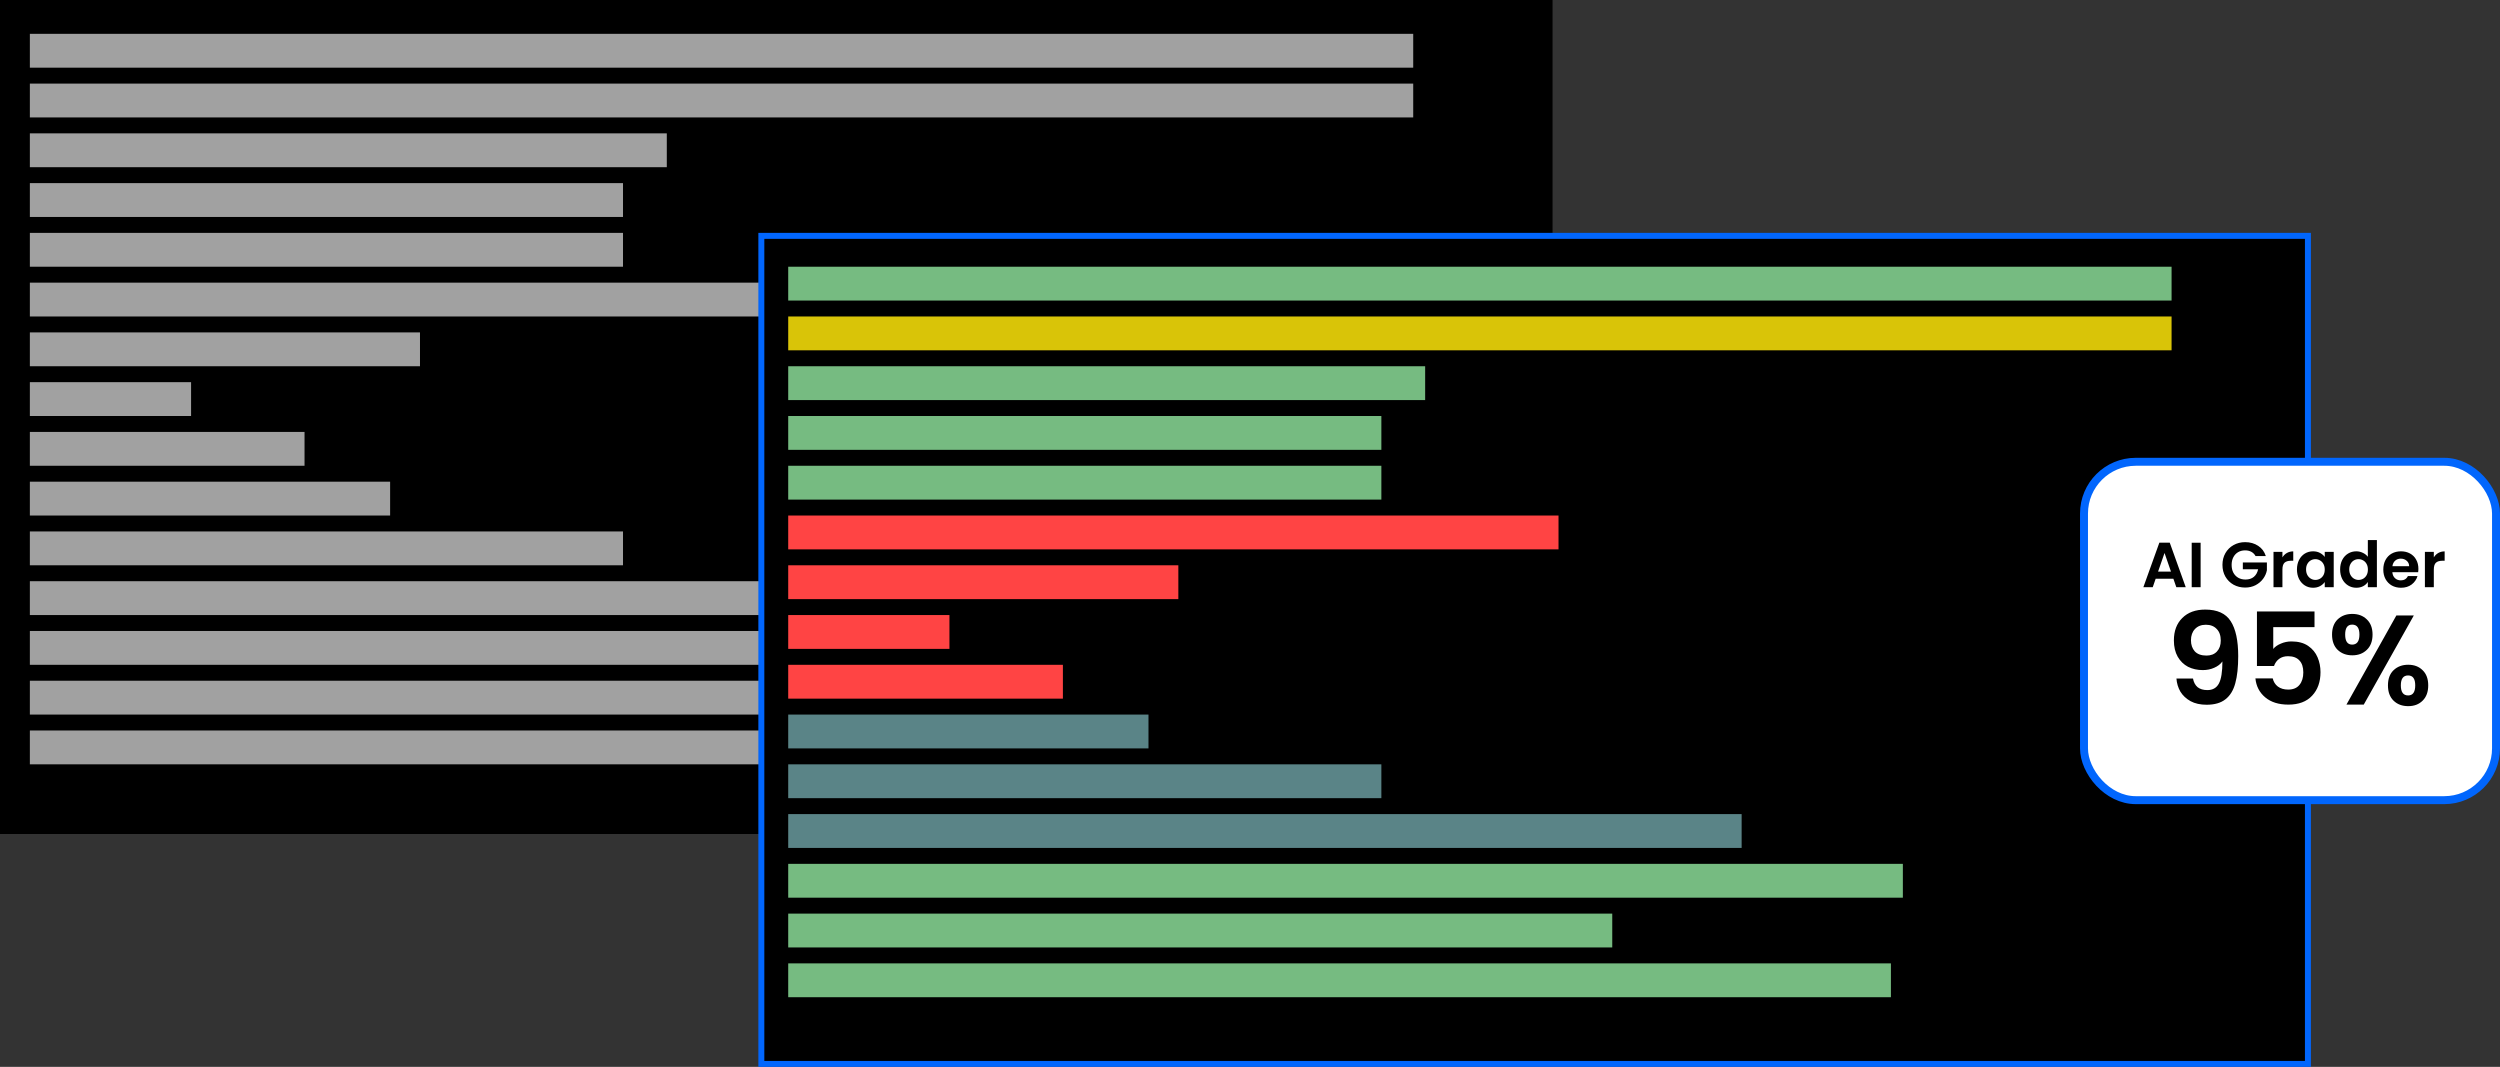 <svg width="1256" height="536" viewBox="0 0 1256 536" fill="none" xmlns="http://www.w3.org/2000/svg">
<rect x="0" y="0" width="1256" height="536" fill="#333333" stroke="none"/>
<rect width="780" height="419" fill="black"/>
<rect x="15" y="17" width="695" height="17" fill="#A1A1A1"/>
<rect x="15" y="42" width="695" height="17" fill="#A1A1A1"/>
<rect x="15" y="67" width="320" height="17" fill="#A1A1A1"/>
<rect x="15" y="92" width="298" height="17" fill="#A1A1A1"/>
<rect x="15" y="117" width="298" height="17" fill="#A1A1A1"/>
<rect x="15" y="142" width="387" height="17" fill="#A1A1A1"/>
<rect x="15" y="167" width="196" height="17" fill="#A1A1A1"/>
<rect x="15" y="192" width="81" height="17" fill="#A1A1A1"/>
<rect x="15" y="217" width="138" height="17" fill="#A1A1A1"/>
<rect x="15" y="242" width="181" height="17" fill="#A1A1A1"/>
<rect x="15" y="267" width="298" height="17" fill="#A1A1A1"/>
<rect x="15" y="292" width="479" height="17" fill="#A1A1A1"/>
<rect x="15" y="317" width="560" height="17" fill="#A1A1A1"/>
<rect x="15" y="342" width="414" height="17" fill="#A1A1A1"/>
<rect x="15" y="367" width="554" height="17" fill="#A1A1A1"/>
<rect x="382.5" y="118.5" width="777" height="416" fill="black" stroke="#0166FD" stroke-width="3"/>
<rect x="396" y="134" width="695" height="17" fill="#76BB81"/>
<rect x="396" y="159" width="695" height="17" fill="#D9C408"/>
<rect x="396" y="184" width="320" height="17" fill="#76BB81"/>
<rect x="396" y="209" width="298" height="17" fill="#76BB81"/>
<rect x="396" y="234" width="298" height="17" fill="#76BB81"/>
<rect x="396" y="259" width="387" height="17" fill="#FF4444"/>
<rect x="396" y="284" width="196" height="17" fill="#FF4444"/>
<rect x="396" y="309" width="81" height="17" fill="#FF4444"/>
<rect x="396" y="334" width="138" height="17" fill="#FF4444"/>
<rect x="396" y="359" width="181" height="17" fill="#5A8487"/>
<rect x="396" y="384" width="298" height="17" fill="#5A8487"/>
<rect x="396" y="409" width="479" height="17" fill="#5A8487"/>
<rect x="396" y="434" width="560" height="17" fill="#76BB81"/>
<rect x="396" y="459" width="414" height="17" fill="#76BB81"/>
<rect x="396" y="484" width="554" height="17" fill="#76BB81"/>
<rect x="1047" y="232" width="207" height="170" rx="26" fill="white" stroke="#0166FD" stroke-width="4"/>
<path d="M1101.76 340.88C1102.1 342.757 1102.87 344.208 1104.06 345.232C1105.3 346.213 1106.94 346.704 1108.99 346.704C1111.64 346.704 1113.56 345.616 1114.75 343.44C1115.95 341.221 1116.54 337.509 1116.54 332.304C1115.56 333.669 1114.18 334.736 1112.38 335.504C1110.63 336.272 1108.74 336.656 1106.69 336.656C1103.96 336.656 1101.48 336.101 1099.26 334.992C1097.09 333.84 1095.36 332.155 1094.08 329.936C1092.8 327.675 1092.16 324.944 1092.16 321.744C1092.16 317.008 1093.57 313.253 1096.38 310.48C1099.2 307.664 1103.04 306.256 1107.9 306.256C1113.96 306.256 1118.23 308.197 1120.7 312.08C1123.22 315.963 1124.48 321.808 1124.48 329.616C1124.48 335.163 1123.99 339.707 1123.01 343.248C1122.07 346.789 1120.43 349.477 1118.08 351.312C1115.78 353.147 1112.62 354.064 1108.61 354.064C1105.45 354.064 1102.76 353.467 1100.54 352.272C1098.33 351.035 1096.62 349.435 1095.42 347.472C1094.27 345.467 1093.61 343.269 1093.44 340.88H1101.76ZM1108.54 329.36C1110.76 329.36 1112.51 328.677 1113.79 327.312C1115.07 325.947 1115.71 324.112 1115.71 321.808C1115.71 319.291 1115.03 317.349 1113.66 315.984C1112.34 314.576 1110.53 313.872 1108.22 313.872C1105.92 313.872 1104.09 314.597 1102.72 316.048C1101.4 317.456 1100.74 319.333 1100.74 321.68C1100.74 323.941 1101.38 325.797 1102.66 327.248C1103.98 328.656 1105.94 329.36 1108.54 329.36ZM1162.81 315.088H1142.08V326.032C1142.97 324.923 1144.25 324.027 1145.92 323.344C1147.58 322.619 1149.35 322.256 1151.23 322.256C1154.64 322.256 1157.44 323.003 1159.61 324.496C1161.79 325.989 1163.37 327.909 1164.35 330.256C1165.33 332.56 1165.82 335.035 1165.82 337.68C1165.82 342.587 1164.41 346.533 1161.6 349.52C1158.83 352.507 1154.86 354 1149.69 354C1144.83 354 1140.95 352.784 1138.05 350.352C1135.15 347.92 1133.5 344.741 1133.12 340.816H1141.82C1142.21 342.523 1143.06 343.888 1144.38 344.912C1145.75 345.936 1147.48 346.448 1149.57 346.448C1152.08 346.448 1153.98 345.659 1155.26 344.08C1156.54 342.501 1157.18 340.411 1157.18 337.808C1157.18 335.163 1156.52 333.157 1155.2 331.792C1153.92 330.384 1152.02 329.68 1149.5 329.68C1147.71 329.68 1146.22 330.128 1145.02 331.024C1143.83 331.92 1142.97 333.115 1142.46 334.608H1133.89V307.216H1162.81V315.088ZM1171.62 318.8C1171.62 315.557 1172.56 313.019 1174.43 311.184C1176.35 309.349 1178.81 308.432 1181.79 308.432C1184.78 308.432 1187.21 309.349 1189.09 311.184C1191.01 313.019 1191.97 315.557 1191.97 318.8C1191.97 322.085 1191.01 324.645 1189.09 326.48C1187.21 328.315 1184.78 329.232 1181.79 329.232C1178.81 329.232 1176.35 328.315 1174.43 326.48C1172.56 324.645 1171.62 322.085 1171.62 318.8ZM1212.71 309.2L1187.55 354H1178.85L1203.94 309.2H1212.71ZM1181.73 313.808C1179.38 313.808 1178.21 315.472 1178.21 318.8C1178.21 322.171 1179.38 323.856 1181.73 323.856C1182.88 323.856 1183.78 323.451 1184.42 322.64C1185.06 321.787 1185.38 320.507 1185.38 318.8C1185.38 315.472 1184.16 313.808 1181.73 313.808ZM1199.71 344.336C1199.71 341.051 1200.65 338.512 1202.53 336.72C1204.45 334.885 1206.9 333.968 1209.89 333.968C1212.88 333.968 1215.29 334.885 1217.12 336.72C1219 338.512 1219.94 341.051 1219.94 344.336C1219.94 347.621 1219 350.181 1217.12 352.016C1215.29 353.851 1212.88 354.768 1209.89 354.768C1206.86 354.768 1204.41 353.851 1202.53 352.016C1200.65 350.181 1199.71 347.621 1199.71 344.336ZM1209.83 339.344C1207.39 339.344 1206.18 341.008 1206.18 344.336C1206.18 347.707 1207.39 349.392 1209.83 349.392C1212.22 349.392 1213.41 347.707 1213.41 344.336C1213.41 341.008 1212.22 339.344 1209.83 339.344Z" fill="black"/>
<path d="M1091.9 290.744H1083.01L1081.54 295H1076.83L1084.86 272.632H1090.08L1098.11 295H1093.38L1091.9 290.744ZM1090.69 287.16L1087.46 277.816L1084.22 287.16H1090.69ZM1105.59 272.664V295H1101.11V272.664H1105.59ZM1133.2 279.384C1132.69 278.445 1131.98 277.731 1131.09 277.24C1130.19 276.749 1129.14 276.504 1127.95 276.504C1126.63 276.504 1125.45 276.803 1124.43 277.4C1123.41 277.997 1122.61 278.851 1122.03 279.96C1121.45 281.069 1121.17 282.349 1121.17 283.8C1121.17 285.293 1121.45 286.595 1122.03 287.704C1122.63 288.813 1123.45 289.667 1124.49 290.264C1125.54 290.861 1126.75 291.16 1128.14 291.16C1129.85 291.16 1131.25 290.712 1132.33 289.816C1133.42 288.899 1134.14 287.629 1134.48 286.008H1126.8V282.584H1138.89V286.488C1138.59 288.045 1137.95 289.485 1136.97 290.808C1135.99 292.131 1134.72 293.197 1133.17 294.008C1131.63 294.797 1129.9 295.192 1127.98 295.192C1125.83 295.192 1123.87 294.712 1122.13 293.752C1120.4 292.771 1119.03 291.416 1118.03 289.688C1117.05 287.96 1116.56 285.997 1116.56 283.8C1116.56 281.603 1117.05 279.64 1118.03 277.912C1119.03 276.163 1120.4 274.808 1122.13 273.848C1123.87 272.867 1125.82 272.376 1127.95 272.376C1130.47 272.376 1132.65 272.995 1134.51 274.232C1136.37 275.448 1137.65 277.165 1138.35 279.384H1133.2ZM1146.69 280.024C1147.26 279.085 1148.01 278.349 1148.93 277.816C1149.87 277.283 1150.93 277.016 1152.13 277.016V281.72H1150.94C1149.54 281.72 1148.47 282.051 1147.74 282.712C1147.04 283.373 1146.69 284.525 1146.69 286.168V295H1142.21V277.272H1146.69V280.024ZM1153.99 286.072C1153.99 284.28 1154.35 282.691 1155.05 281.304C1155.77 279.917 1156.75 278.851 1157.96 278.104C1159.2 277.357 1160.57 276.984 1162.09 276.984C1163.41 276.984 1164.56 277.251 1165.55 277.784C1166.55 278.317 1167.35 278.989 1167.95 279.8V277.272H1172.46V295H1167.95V292.408C1167.37 293.24 1166.57 293.933 1165.55 294.488C1164.54 295.021 1163.38 295.288 1162.06 295.288C1160.56 295.288 1159.2 294.904 1157.96 294.136C1156.75 293.368 1155.77 292.291 1155.05 290.904C1154.35 289.496 1153.99 287.885 1153.99 286.072ZM1167.95 286.136C1167.95 285.048 1167.73 284.12 1167.31 283.352C1166.88 282.563 1166.3 281.965 1165.58 281.56C1164.85 281.133 1164.07 280.92 1163.24 280.92C1162.41 280.92 1161.64 281.123 1160.94 281.528C1160.23 281.933 1159.66 282.531 1159.21 283.32C1158.78 284.088 1158.57 285.005 1158.57 286.072C1158.57 287.139 1158.78 288.077 1159.21 288.888C1159.66 289.677 1160.23 290.285 1160.94 290.712C1161.66 291.139 1162.43 291.352 1163.24 291.352C1164.07 291.352 1164.85 291.149 1165.58 290.744C1166.3 290.317 1166.88 289.72 1167.31 288.952C1167.73 288.163 1167.95 287.224 1167.95 286.136ZM1175.68 286.072C1175.68 284.28 1176.03 282.691 1176.74 281.304C1177.46 279.917 1178.44 278.851 1179.68 278.104C1180.92 277.357 1182.29 276.984 1183.81 276.984C1184.96 276.984 1186.06 277.24 1187.11 277.752C1188.15 278.243 1188.98 278.904 1189.6 279.736V271.32H1194.15V295H1189.6V292.376C1189.05 293.251 1188.27 293.955 1187.27 294.488C1186.26 295.021 1185.1 295.288 1183.78 295.288C1182.28 295.288 1180.92 294.904 1179.68 294.136C1178.44 293.368 1177.46 292.291 1176.74 290.904C1176.03 289.496 1175.68 287.885 1175.68 286.072ZM1189.63 286.136C1189.63 285.048 1189.42 284.12 1188.99 283.352C1188.57 282.563 1187.99 281.965 1187.27 281.56C1186.54 281.133 1185.76 280.92 1184.93 280.92C1184.1 280.92 1183.33 281.123 1182.62 281.528C1181.92 281.933 1181.35 282.531 1180.9 283.32C1180.47 284.088 1180.26 285.005 1180.26 286.072C1180.26 287.139 1180.47 288.077 1180.9 288.888C1181.35 289.677 1181.92 290.285 1182.62 290.712C1183.35 291.139 1184.12 291.352 1184.93 291.352C1185.76 291.352 1186.54 291.149 1187.27 290.744C1187.99 290.317 1188.57 289.72 1188.99 288.952C1189.42 288.163 1189.63 287.224 1189.63 286.136ZM1215 285.752C1215 286.392 1214.96 286.968 1214.87 287.48H1201.91C1202.02 288.76 1202.47 289.763 1203.26 290.488C1204.05 291.213 1205.02 291.576 1206.17 291.576C1207.83 291.576 1209.02 290.861 1209.72 289.432H1214.55C1214.04 291.139 1213.06 292.547 1211.61 293.656C1210.16 294.744 1208.38 295.288 1206.26 295.288C1204.56 295.288 1203.02 294.915 1201.66 294.168C1200.31 293.4 1199.26 292.323 1198.49 290.936C1197.74 289.549 1197.37 287.949 1197.37 286.136C1197.37 284.301 1197.74 282.691 1198.49 281.304C1199.24 279.917 1200.28 278.851 1201.62 278.104C1202.97 277.357 1204.52 276.984 1206.26 276.984C1207.95 276.984 1209.45 277.347 1210.78 278.072C1212.12 278.797 1213.16 279.832 1213.88 281.176C1214.63 282.499 1215 284.024 1215 285.752ZM1210.36 284.472C1210.34 283.32 1209.92 282.403 1209.11 281.72C1208.3 281.016 1207.31 280.664 1206.14 280.664C1205.03 280.664 1204.09 281.005 1203.32 281.688C1202.57 282.349 1202.12 283.277 1201.94 284.472H1210.36ZM1222.75 280.024C1223.33 279.085 1224.07 278.349 1224.99 277.816C1225.93 277.283 1227 277.016 1228.19 277.016V281.72H1227.01C1225.6 281.72 1224.53 282.051 1223.81 282.712C1223.1 283.373 1222.75 284.525 1222.75 286.168V295H1218.27V277.272H1222.75V280.024Z" fill="black"/>
</svg>
